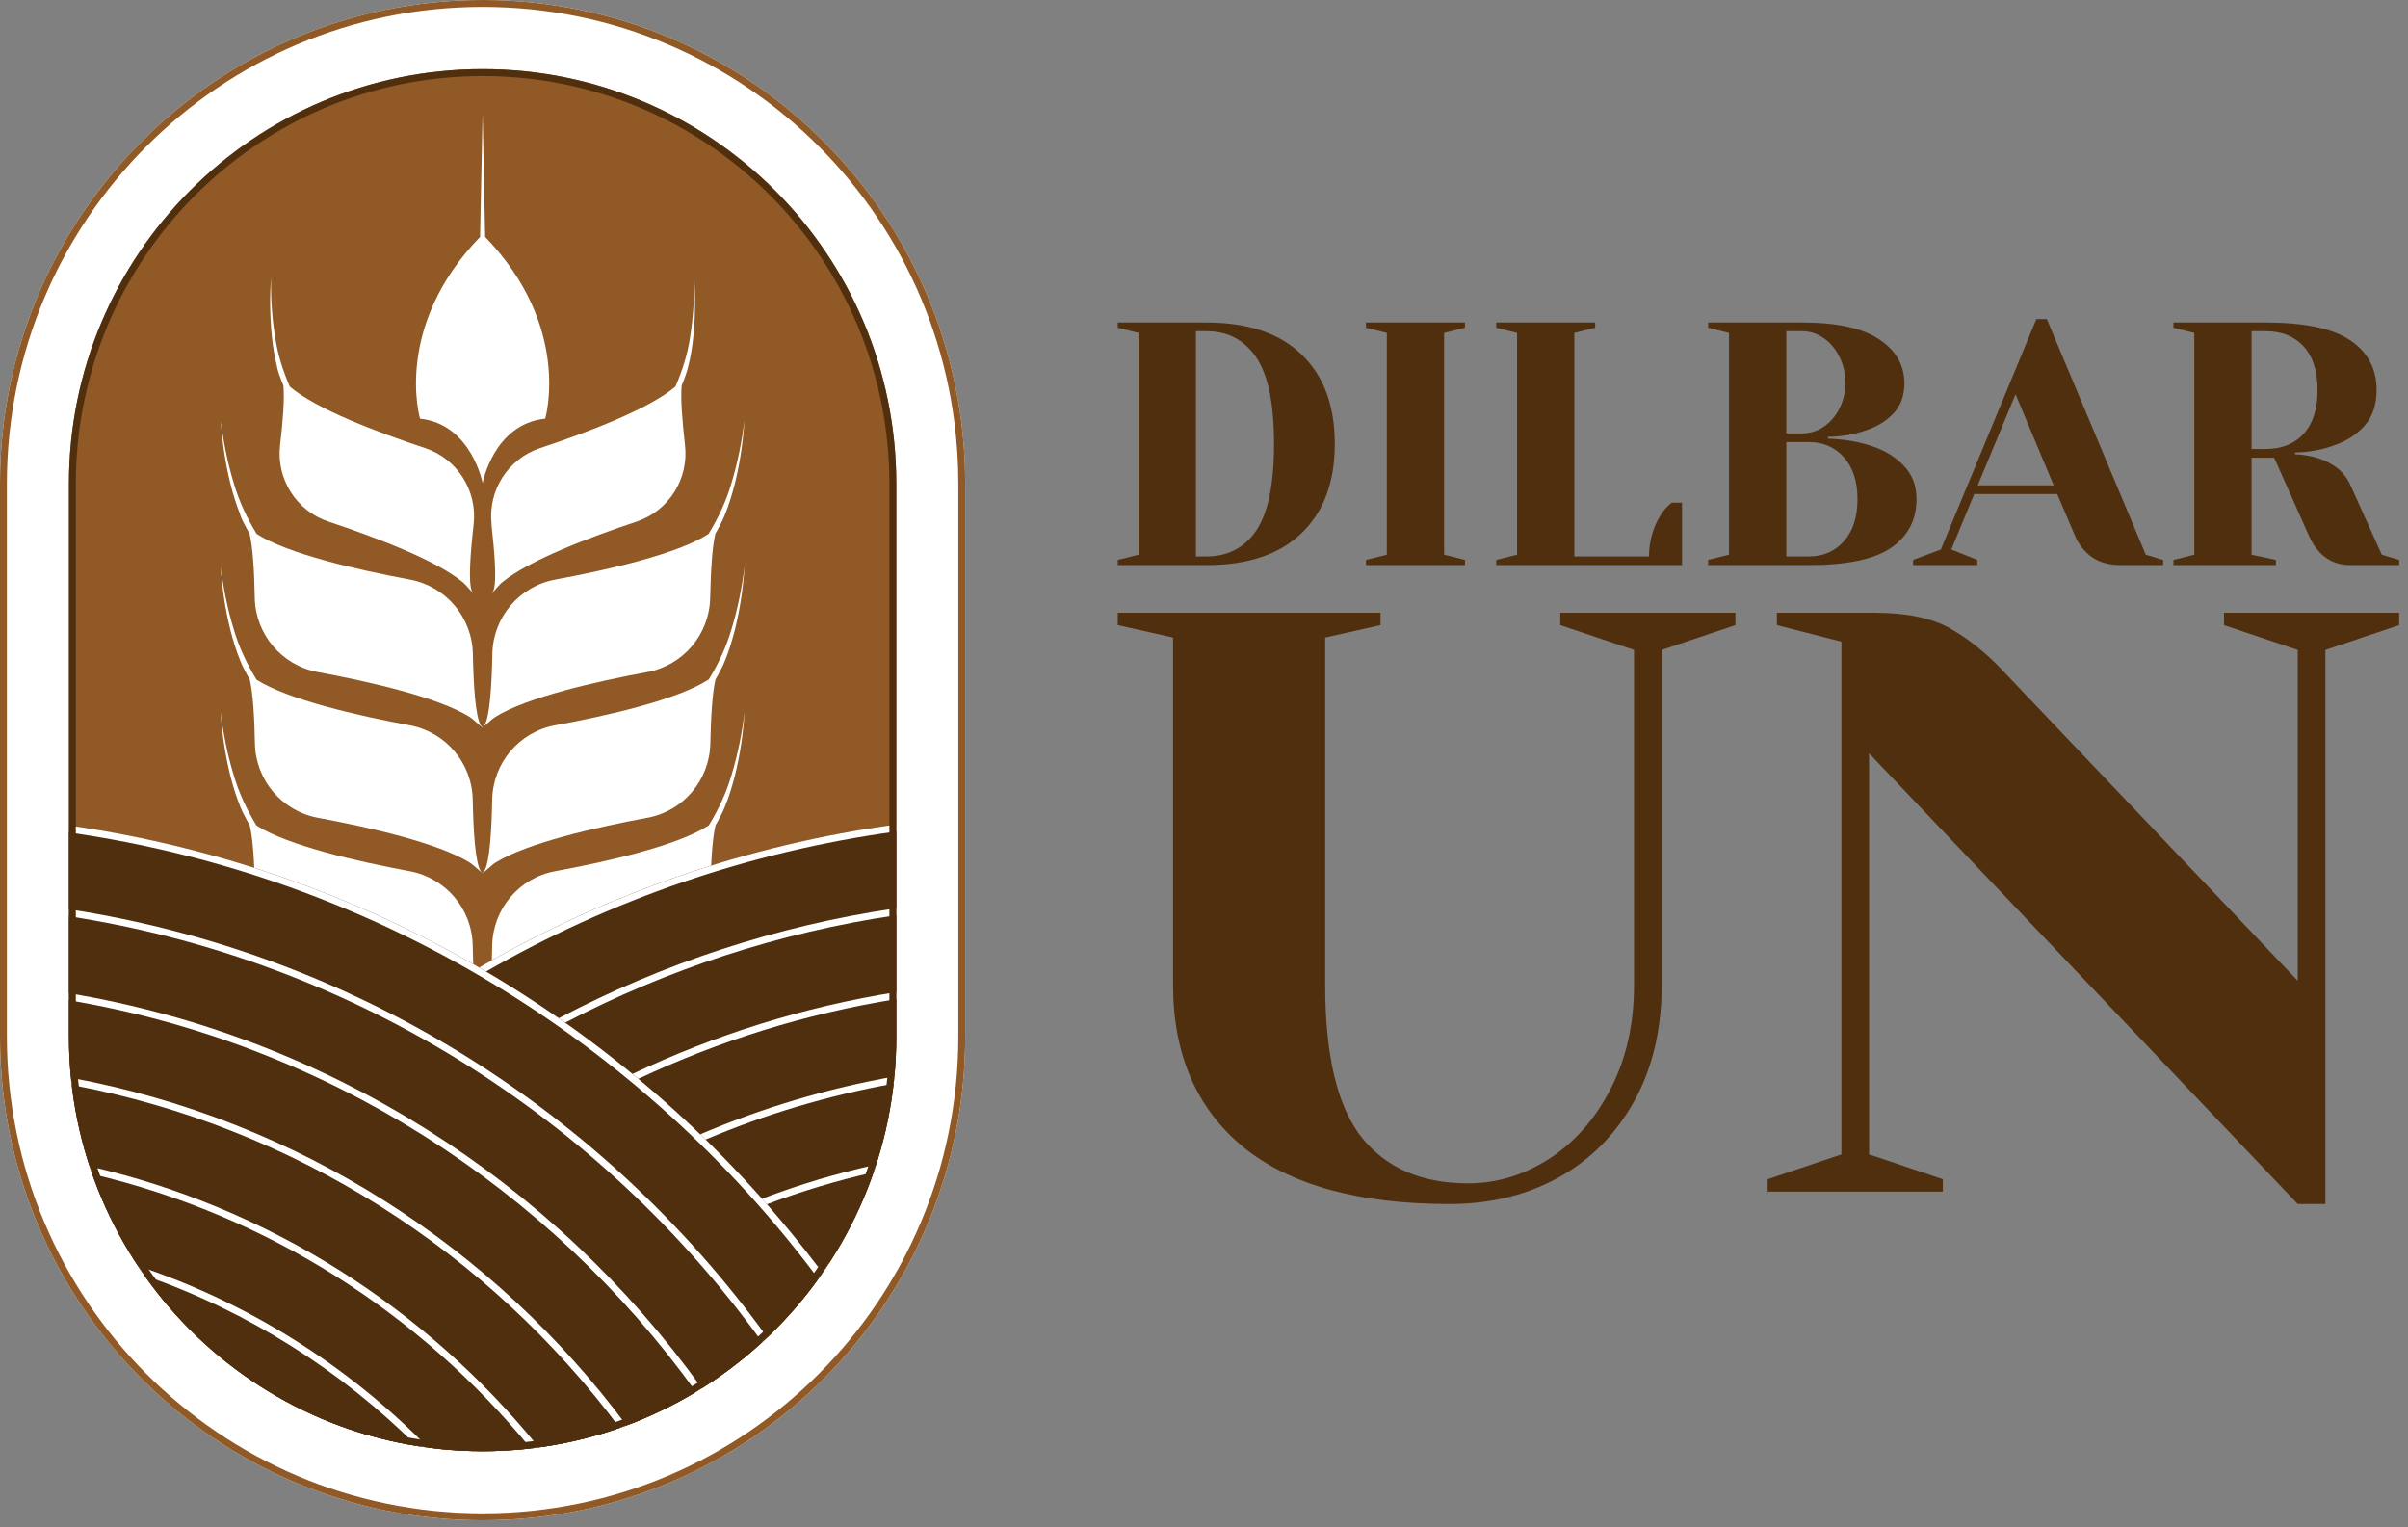 <svg width="235" height="149" viewBox="0 0 235 149" fill="none" xmlns="http://www.w3.org/2000/svg">
<rect x="0" y="0" width="235" height="149" fill="#808080" stroke="none"/>
<path d="M109.083 54.63L111.117 54.123V32.483L109.083 31.976V31.468H117.725C121.769 31.468 124.865 32.505 127.011 34.579C129.18 36.653 130.264 39.561 130.264 43.303C130.264 47.045 129.18 49.953 127.011 52.026C124.865 54.1 121.769 55.137 117.725 55.137H109.083V54.63ZM117.725 54.292C119.826 54.292 121.453 53.446 122.605 51.756C123.758 50.043 124.334 47.225 124.334 43.303C124.334 39.38 123.758 36.574 122.605 34.883C121.453 33.17 119.826 32.314 117.725 32.314H116.709V54.292H117.725Z" fill="#502F0F"/>
<path d="M133.309 55.137V54.63L135.342 54.123V32.483L133.309 31.976V31.468H142.968V31.976L140.934 32.483V54.123L142.968 54.63V55.137H133.309Z" fill="#502F0F"/>
<path d="M146.018 54.63L148.051 54.123V32.483L146.018 31.976V31.468H155.676V31.976L153.643 32.483V54.292H160.929C160.929 52.872 161.29 51.553 162.013 50.336C162.33 49.817 162.703 49.389 163.132 49.051H164.148V55.137H146.018V54.63Z" fill="#502F0F"/>
<path d="M166.702 54.63L168.735 54.123V32.483L166.702 31.976V31.468H175.852C179.286 31.468 181.805 32.021 183.41 33.125C185.036 34.207 185.85 35.627 185.85 37.386C185.85 38.603 185.499 39.583 184.799 40.327C184.099 41.071 183.206 41.623 182.122 41.984C180.97 42.39 179.727 42.604 178.394 42.627V42.796C180.043 42.863 181.478 43.111 182.698 43.539C183.941 43.945 184.968 44.576 185.782 45.433C186.618 46.289 187.036 47.383 187.036 48.713C187.036 50.719 186.211 52.297 184.562 53.446C182.913 54.574 180.235 55.137 176.53 55.137H166.702V54.63ZM175.852 42.288C176.598 42.288 177.287 42.086 177.919 41.68C178.575 41.252 179.094 40.665 179.478 39.922C179.885 39.155 180.088 38.31 180.088 37.386C180.088 36.394 179.885 35.515 179.478 34.748C179.094 33.982 178.575 33.385 177.919 32.956C177.287 32.528 176.598 32.314 175.852 32.314H174.327V42.288H175.852ZM176.53 54.292C177.931 54.292 179.072 53.796 179.953 52.804C180.834 51.812 181.275 50.448 181.275 48.713C181.275 46.977 180.834 45.613 179.953 44.621C179.072 43.63 177.931 43.134 176.53 43.134H174.327V54.292H176.53Z" fill="#502F0F"/>
<path d="M186.702 54.63L189.413 53.615L198.733 31.13H199.75L209.408 54.123L211.103 54.63V55.137H207.036C205.861 55.137 204.901 54.878 204.155 54.359C203.41 53.818 202.856 53.12 202.495 52.263L200.766 48.206H192.667L190.43 53.615L192.972 54.63V55.137H186.702V54.63ZM193.006 47.36H200.427L196.7 38.468L193.006 47.36Z" fill="#502F0F"/>
<path d="M212.109 54.63L214.142 54.123V32.483L212.109 31.976V31.468H221.089C224.93 31.468 227.698 32.055 229.392 33.227C231.087 34.376 231.934 35.988 231.934 38.062C231.934 39.459 231.561 40.598 230.816 41.477C230.07 42.334 229.11 42.976 227.935 43.404C226.692 43.878 225.371 44.126 223.97 44.148V44.317C224.806 44.362 225.54 44.486 226.173 44.689C227.754 45.185 228.827 46.075 229.392 47.36L232.442 54.123L234.137 54.63V55.137H229.392C227.54 55.137 226.184 54.179 225.326 52.263L221.937 44.655H219.734V54.123L222.106 54.63V55.137H212.109V54.63ZM221.089 43.81C222.671 43.81 223.913 43.314 224.817 42.322C225.721 41.33 226.173 39.91 226.173 38.062C226.173 36.214 225.721 34.793 224.817 33.801C223.913 32.81 222.671 32.314 221.089 32.314H219.734V43.81H221.089Z" fill="#502F0F"/>
<path d="M141.472 117.477C132.595 117.477 125.878 115.621 121.319 111.909C116.761 108.144 114.482 102.872 114.482 96.094V62.204L109.083 60.994V59.783H134.725V60.994L129.326 62.204V96.094C129.326 103.033 130.526 108.009 132.925 111.022C135.324 113.98 138.773 115.46 143.272 115.46C146.031 115.46 148.64 114.68 151.099 113.12C153.618 111.506 155.627 109.246 157.127 106.342C158.686 103.383 159.466 99.967 159.466 96.094V63.414L152.269 60.994V59.783H169.363V60.994L162.165 63.414V96.094C162.165 100.451 161.265 104.244 159.466 107.471C157.667 110.699 155.207 113.173 152.089 114.895C148.97 116.616 145.431 117.477 141.472 117.477Z" fill="#502F0F"/>
<path d="M182.405 73.501V112.635L189.602 115.056V116.266H172.508V115.056L179.706 112.635V62.608L173.408 60.994V59.783H182.854C186.033 59.783 188.523 60.294 190.322 61.317C192.121 62.339 193.831 63.71 195.45 65.432L224.24 95.691V63.414L217.043 60.994V59.783H234.137V60.994L226.939 63.414V117.477H224.24L182.405 73.501Z" fill="#502F0F"/>
<path d="M0 47.197C0 21.131 21.087 0 47.098 0C73.11 0 94.196 21.131 94.196 47.197V101.135C94.196 127.201 73.11 148.332 47.098 148.332C21.087 148.332 0 127.201 0 101.135V47.197Z" fill="white"/>
<path fill-rule="evenodd" clip-rule="evenodd" d="M93.523 101.135V47.197C93.523 21.503 72.738 0.674 47.098 0.674C21.458 0.674 0.673 21.503 0.673 47.197V101.135C0.673 126.829 21.458 147.658 47.098 147.658C72.738 147.658 93.523 126.829 93.523 101.135ZM47.098 0C21.087 0 0 21.131 0 47.197V101.135C0 127.201 21.087 148.332 47.098 148.332C73.11 148.332 94.196 127.201 94.196 101.135V47.197C94.196 21.131 73.11 0 47.098 0Z" fill="#905925"/>
<path d="M6.729 47.2C6.729 24.858 24.803 6.746 47.098 6.746C69.394 6.746 87.468 24.858 87.468 47.2V101.139C87.468 123.481 69.394 141.593 47.098 141.593C24.803 141.593 6.729 123.481 6.729 101.139V47.2Z" fill="#905925"/>
<path d="M23.445 50.268C23.635 50.766 23.898 51.235 24.146 51.704C24.205 51.821 24.293 51.938 24.351 52.055C24.672 53.359 24.819 55.804 24.862 58.323C24.935 61.897 27.492 64.914 30.998 65.573C35.995 66.495 42.716 68.018 45.813 69.937C45.93 70.01 46.047 70.098 46.149 70.186L46.967 70.889C46.967 70.889 47.04 70.962 47.069 70.977C47.069 70.977 47.069 70.977 47.069 70.991C47.069 70.991 47.07 70.991 47.084 70.991C47.084 70.991 47.084 70.991 47.099 70.991C47.099 70.991 47.099 70.991 47.099 70.977C47.128 70.947 47.172 70.933 47.201 70.889L48.019 70.186C48.121 70.098 48.238 70.01 48.355 69.937C51.453 68.018 58.173 66.495 63.17 65.573C66.676 64.928 69.233 61.897 69.306 58.323C69.364 55.804 69.496 53.359 69.817 52.055C69.876 51.938 69.963 51.821 70.022 51.704C70.27 51.235 70.533 50.766 70.723 50.268C71.132 49.287 71.439 48.262 71.702 47.237C72.213 45.187 72.52 43.092 72.652 40.998C72.403 43.092 71.98 45.157 71.381 47.149C70.869 48.906 70.095 50.547 69.145 52.099C66.121 54.062 59.269 55.614 54.185 56.551C50.678 57.196 48.121 60.227 48.048 63.801C47.99 66.876 47.8 69.878 47.289 70.757C47.216 70.83 47.157 70.903 47.099 70.977C47.04 70.903 46.967 70.83 46.909 70.757C46.398 69.864 46.208 66.861 46.149 63.801C46.076 60.227 43.519 57.21 40.013 56.551C34.943 55.614 28.091 54.047 25.052 52.099C24.103 50.561 23.328 48.906 22.817 47.149C22.203 45.143 21.794 43.078 21.546 40.998C21.677 43.092 21.984 45.187 22.495 47.237C22.759 48.262 23.065 49.273 23.474 50.268H23.445Z" fill="white"/>
<path d="M69.13 66.317C66.106 68.28 59.254 69.832 54.17 70.769C50.663 71.414 48.106 74.445 48.033 78.019C47.975 81.094 47.785 84.096 47.274 84.975C47.201 85.048 47.142 85.121 47.084 85.195C47.025 85.121 46.952 85.048 46.894 84.975C46.383 84.082 46.193 81.079 46.134 78.019C46.061 74.445 43.504 71.428 39.998 70.769C34.928 69.832 28.076 68.265 25.037 66.317C24.088 64.779 23.313 63.124 22.802 61.367C22.188 59.361 21.779 57.296 21.531 55.216C21.662 57.31 21.969 59.405 22.48 61.455C22.744 62.48 23.05 63.491 23.459 64.487C23.649 64.984 23.912 65.453 24.161 65.922C24.219 66.039 24.307 66.156 24.365 66.273C24.687 67.577 24.833 70.022 24.877 72.541C24.95 76.115 27.506 79.132 31.013 79.791C36.009 80.713 42.73 82.236 45.827 84.155C45.944 84.228 46.061 84.316 46.163 84.404L46.981 85.107C46.981 85.107 47.055 85.18 47.084 85.195C47.084 85.195 47.084 85.195 47.084 85.209C47.084 85.209 47.084 85.209 47.098 85.209C47.098 85.209 47.098 85.209 47.113 85.209C47.113 85.209 47.113 85.209 47.113 85.195C47.142 85.165 47.186 85.151 47.215 85.107L48.033 84.404C48.136 84.316 48.253 84.228 48.37 84.155C51.467 82.236 58.187 80.713 63.184 79.791C66.69 79.146 69.247 76.115 69.32 72.541C69.379 70.022 69.51 67.577 69.832 66.273C69.89 66.156 69.978 66.039 70.036 65.922C70.284 65.453 70.547 64.984 70.737 64.487C71.147 63.505 71.453 62.48 71.716 61.455C72.228 59.405 72.534 57.31 72.666 55.216C72.418 57.31 71.994 59.375 71.395 61.367C70.883 63.124 70.109 64.765 69.159 66.317H69.13Z" fill="white"/>
<path d="M69.13 80.554C66.106 82.516 59.254 84.069 54.17 85.006C50.663 85.65 48.106 88.682 48.033 92.255C47.975 95.331 47.785 98.333 47.274 99.212C47.201 99.285 47.142 99.358 47.084 99.431C47.025 99.358 46.952 99.285 46.894 99.212C46.383 98.318 46.193 95.316 46.134 92.255C46.061 88.682 43.504 85.665 39.998 85.006C34.928 84.069 28.076 82.501 25.037 80.554C24.088 79.016 23.313 77.361 22.802 75.604C22.188 73.597 21.779 71.532 21.531 69.453C21.662 71.547 21.969 73.641 22.48 75.692C22.744 76.717 23.05 77.727 23.459 78.723C23.649 79.221 23.912 79.69 24.161 80.158C24.219 80.275 24.307 80.393 24.365 80.51C24.687 81.813 24.833 84.259 24.877 86.778C24.95 90.351 27.506 93.368 31.013 94.027C36.009 94.95 42.73 96.473 45.827 98.391C45.944 98.465 46.061 98.553 46.163 98.641L46.981 99.343C46.981 99.343 47.055 99.417 47.084 99.431C47.084 99.431 47.084 99.431 47.084 99.446C47.084 99.446 47.084 99.446 47.098 99.446C47.098 99.446 47.098 99.446 47.113 99.446C47.113 99.446 47.113 99.446 47.113 99.431C47.142 99.402 47.186 99.387 47.215 99.343L48.033 98.641C48.136 98.553 48.253 98.465 48.37 98.391C51.467 96.473 58.187 94.95 63.184 94.027C66.69 93.383 69.247 90.351 69.32 86.778C69.379 84.259 69.51 81.813 69.832 80.51C69.89 80.393 69.978 80.275 70.036 80.158C70.284 79.69 70.547 79.221 70.737 78.723C71.147 77.742 71.453 76.717 71.716 75.692C72.228 73.641 72.534 71.547 72.666 69.453C72.418 71.547 71.994 73.612 71.395 75.604C70.883 77.361 70.109 79.001 69.159 80.554H69.13Z" fill="white"/>
<path d="M69.13 94.787C66.106 96.749 59.254 98.302 54.17 99.239C50.663 99.883 48.106 102.915 48.033 106.488C47.975 109.564 47.785 112.566 47.274 113.445C47.201 113.518 47.142 113.591 47.084 113.664C47.025 113.591 46.952 113.518 46.894 113.445C46.383 112.551 46.193 109.549 46.134 106.488C46.061 102.915 43.504 99.898 39.998 99.239C34.928 98.302 28.076 96.735 25.037 94.787C24.088 93.249 23.313 91.594 22.802 89.837C22.188 87.83 21.779 85.765 21.531 83.686C21.662 85.78 21.969 87.874 22.48 89.925C22.744 90.95 23.05 91.96 23.459 92.956C23.649 93.454 23.912 93.923 24.161 94.391C24.219 94.509 24.307 94.626 24.365 94.743C24.687 96.046 24.833 98.492 24.877 101.011C24.95 104.584 27.506 107.601 31.013 108.26C36.009 109.183 42.73 110.706 45.827 112.625C45.944 112.698 46.061 112.786 46.163 112.874L46.981 113.577C46.981 113.577 47.055 113.65 47.084 113.664C47.084 113.664 47.084 113.664 47.084 113.679C47.084 113.679 47.084 113.679 47.098 113.679C47.098 113.679 47.098 113.679 47.113 113.679C47.113 113.679 47.113 113.679 47.113 113.664C47.142 113.635 47.186 113.621 47.215 113.577L48.033 112.874C48.136 112.786 48.253 112.698 48.37 112.625C51.467 110.706 58.187 109.183 63.184 108.26C66.69 107.616 69.247 104.584 69.32 101.011C69.379 98.492 69.51 96.046 69.832 94.743C69.89 94.626 69.978 94.509 70.036 94.391C70.284 93.923 70.547 93.454 70.737 92.956C71.147 91.975 71.453 90.95 71.716 89.925C72.228 87.874 72.534 85.78 72.666 83.686C72.418 85.78 71.994 87.845 71.395 89.837C70.883 91.594 70.109 93.234 69.159 94.787H69.13Z" fill="white"/>
<path d="M27.039 35.842C27.156 36.326 27.331 36.794 27.506 37.248C27.55 37.365 27.609 37.483 27.653 37.6C27.784 38.844 27.609 41.114 27.331 43.443C26.951 46.738 28.924 49.858 32.065 50.898C36.55 52.391 42.54 54.632 45.155 56.8C45.258 56.887 45.345 56.975 45.433 57.063L46.105 57.81C46.105 57.81 46.163 57.883 46.193 57.913C46.193 57.913 46.193 57.913 46.178 57.913C46.178 57.913 46.178 57.913 46.193 57.913C46.149 57.839 46.09 57.752 46.047 57.678C45.696 56.785 45.901 54.002 46.222 51.176C46.602 47.881 44.629 44.761 41.488 43.721C36.93 42.213 30.823 39.914 28.281 37.717C27.609 36.179 27.097 34.568 26.849 32.884C26.542 30.965 26.411 29.003 26.455 27.055C26.308 29.003 26.338 30.965 26.542 32.928C26.645 33.909 26.805 34.876 27.054 35.842H27.039Z" fill="white"/>
<path d="M47.96 51.176C48.282 54.017 48.501 56.8 48.136 57.678C48.077 57.752 48.033 57.825 47.989 57.898C47.989 57.898 47.989 57.898 48.004 57.913C48.004 57.913 48.004 57.913 47.989 57.913C48.019 57.883 48.048 57.854 48.077 57.81L48.749 57.063C48.837 56.961 48.925 56.873 49.027 56.8C51.642 54.647 57.632 52.391 62.117 50.898C65.258 49.858 67.231 46.738 66.851 43.443C66.588 41.114 66.398 38.844 66.529 37.6C66.573 37.483 66.632 37.365 66.676 37.248C66.851 36.78 67.026 36.326 67.143 35.842C67.391 34.876 67.552 33.909 67.654 32.928C67.859 30.965 67.874 29.003 67.742 27.055C67.771 29.003 67.654 30.965 67.348 32.884C67.099 34.568 66.588 36.179 65.916 37.717C63.374 39.899 57.267 42.213 52.708 43.721C49.567 44.761 47.595 47.881 47.975 51.176H47.96Z" fill="white"/>
<path d="M40.991 40.85C46.002 41.392 47.098 47.133 47.098 47.133C47.083 47.118 47.112 47.118 47.098 47.133C47.098 47.133 48.179 41.377 53.205 40.85C53.205 40.85 55.864 31.917 47.346 23.115L47.098 11.062L46.849 23.115C38.332 31.917 40.991 40.85 40.991 40.85Z" fill="white"/>
<path d="M87.468 80.446V101.137C87.468 123.479 69.394 141.591 47.099 141.591C33.151 141.591 20.855 134.503 13.602 123.724C31.117 100.612 57.391 84.53 87.468 80.446Z" fill="#502F0F"/>
<path d="M80.275 124.194C72.984 134.709 60.843 141.593 47.098 141.593C24.803 141.593 6.729 123.481 6.729 101.139V80.541C36.727 84.801 62.891 101.004 80.275 124.194Z" fill="#502F0F"/>
<path d="M80.92 123.233C80.721 123.539 80.518 123.841 80.311 124.141C80.291 124.148 80.271 124.154 80.251 124.161C80.109 123.971 79.966 123.782 79.823 123.593C80.187 123.47 80.553 123.35 80.92 123.233Z" fill="white"/>
<path d="M85.507 113.631C85.426 113.881 85.343 114.129 85.257 114.377C81.689 115.181 78.212 116.228 74.845 117.5C74.687 117.319 74.528 117.139 74.368 116.96C77.963 115.589 81.683 114.472 85.507 113.631Z" fill="white"/>
<path d="M87.284 105.033C87.262 105.266 87.237 105.499 87.211 105.731C80.825 106.876 74.68 108.722 68.86 111.185C68.686 111.015 68.511 110.845 68.335 110.676C74.337 108.112 80.683 106.202 87.284 105.033Z" fill="white"/>
<path d="M87.469 96.799V97.482C78.608 98.906 70.157 101.559 62.297 105.262C62.106 105.103 61.915 104.945 61.723 104.787C69.753 100.972 78.398 98.246 87.469 96.799Z" fill="white"/>
<path d="M87.469 88.615V89.297C75.968 90.995 65.087 94.6 55.154 99.779C54.948 99.633 54.741 99.488 54.533 99.343C64.643 94.028 75.736 90.337 87.469 88.615Z" fill="white"/>
<path d="M87.469 80.446V81.127C73.059 83.095 59.53 87.835 47.432 94.791C47.21 94.66 46.986 94.53 46.763 94.4C59.044 87.281 72.805 82.437 87.469 80.446Z" fill="white"/>
<path d="M80.275 124.194C62.891 101.004 36.727 84.801 6.729 80.541V81.222C36.581 85.488 62.606 101.654 79.866 124.773C80.004 124.581 80.14 124.388 80.275 124.194Z" fill="white"/>
<path d="M74.879 130.491C58.982 108.506 34.696 93.009 6.729 88.718V89.4C34.5 93.69 58.61 109.103 74.383 130.954C74.55 130.801 74.715 130.647 74.879 130.491Z" fill="white"/>
<path d="M68.496 135.449C54.073 115.386 32.09 101.143 6.729 96.91V97.594C31.848 101.817 53.62 115.931 67.921 135.803C68.114 135.687 68.305 135.569 68.496 135.449Z" fill="white"/>
<path d="M61.142 139.078C48.23 121.687 29.036 109.256 6.925 105.159C6.948 105.392 6.973 105.626 7 105.859C28.788 109.949 47.708 122.197 60.481 139.317C60.703 139.239 60.923 139.159 61.142 139.078Z" fill="white"/>
<path d="M52.584 141.223C41.61 127.683 26.286 117.828 8.744 113.796C8.827 114.048 8.912 114.298 8.999 114.548C26.082 118.571 41.02 128.169 51.796 141.322C52.06 141.291 52.322 141.258 52.584 141.223Z" fill="white"/>
<path d="M41.79 141.246C33.967 133.271 24.291 127.127 13.461 123.514C13.668 123.827 13.88 124.137 14.096 124.443C24.194 127.956 33.251 133.699 40.68 141.084C41.049 141.143 41.419 141.197 41.79 141.246Z" fill="white"/>
<path fill-rule="evenodd" clip-rule="evenodd" d="M86.795 101.139V47.2C86.795 25.231 69.022 7.421 47.098 7.421C25.174 7.421 7.401 25.231 7.401 47.2V101.139C7.401 123.109 25.174 140.919 47.098 140.919C69.022 140.919 86.795 123.109 86.795 101.139ZM47.098 6.746C24.803 6.746 6.729 24.858 6.729 47.2V101.139C6.729 123.481 24.803 141.593 47.098 141.593C69.394 141.593 87.468 123.481 87.468 101.139V47.2C87.468 24.858 69.394 6.746 47.098 6.746Z" fill="#502F0F"/>
</svg>
